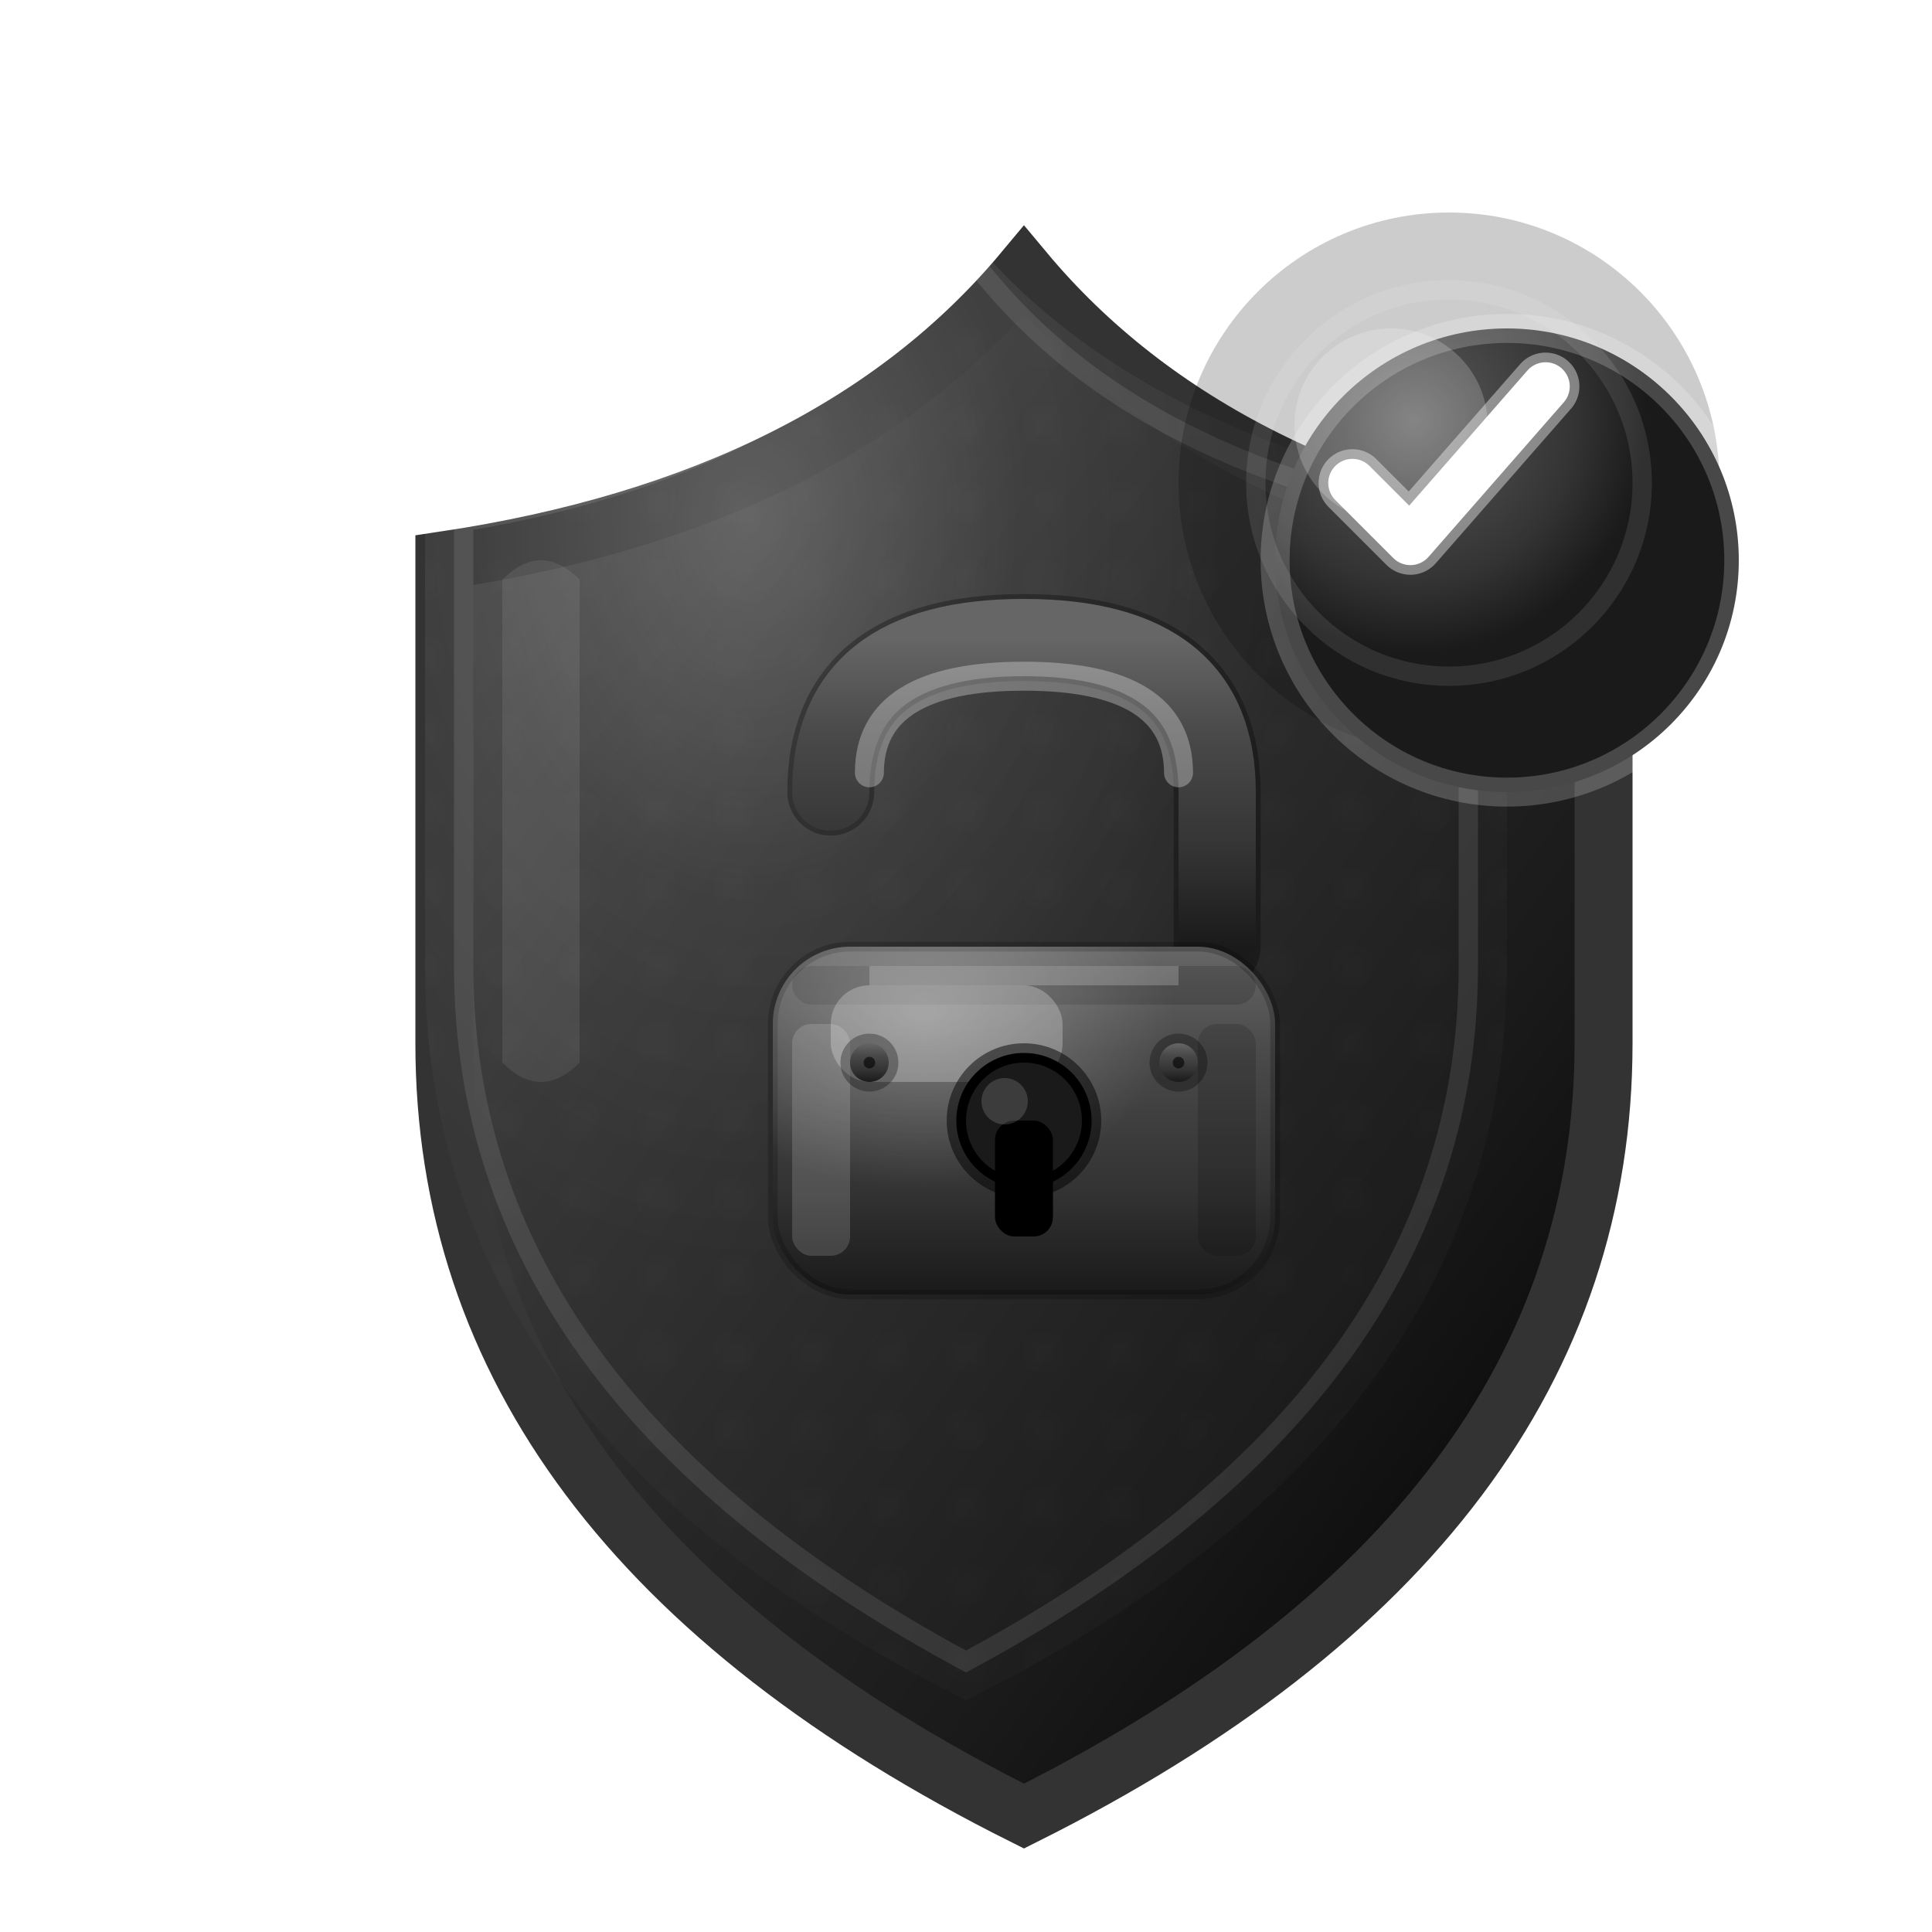 <svg width="100" height="100" viewBox="0 0 100 100" xmlns="http://www.w3.org/2000/svg">
  <defs>
    <!-- Gradientes em preto -->
    <linearGradient id="shieldGradientBlack" x1="0%" y1="0%" x2="100%" y2="100%">
      <stop offset="0%" style="stop-color:#4A4A4A;stop-opacity:1" />
      <stop offset="30%" style="stop-color:#333333;stop-opacity:1" />
      <stop offset="70%" style="stop-color:#1A1A1A;stop-opacity:1" />
      <stop offset="100%" style="stop-color:#000000;stop-opacity:1" />
    </linearGradient>
    
    <radialGradient id="shieldHighlightBlack" cx="30%" cy="20%">
      <stop offset="0%" style="stop-color:rgba(255,255,255,0.2);stop-opacity:1" />
      <stop offset="50%" style="stop-color:rgba(255,255,255,0.05);stop-opacity:1" />
      <stop offset="100%" style="stop-color:rgba(255,255,255,0);stop-opacity:1" />
    </radialGradient>
    
    <linearGradient id="lockGradientBlack" x1="0%" y1="0%" x2="0%" y2="100%">
      <stop offset="0%" style="stop-color:#666666;stop-opacity:1" />
      <stop offset="30%" style="stop-color:#4A4A4A;stop-opacity:1" />
      <stop offset="70%" style="stop-color:#333333;stop-opacity:1" />
      <stop offset="100%" style="stop-color:#1A1A1A;stop-opacity:1" />
    </linearGradient>
    
    <radialGradient id="lockHighlightBlack" cx="30%" cy="20%">
      <stop offset="0%" style="stop-color:rgba(255,255,255,0.3);stop-opacity:1" />
      <stop offset="100%" style="stop-color:rgba(255,255,255,0);stop-opacity:1" />
    </radialGradient>
    
    <radialGradient id="checkGradientBlack" cx="30%" cy="20%">
      <stop offset="0%" style="stop-color:#666666;stop-opacity:1" />
      <stop offset="30%" style="stop-color:#4A4A4A;stop-opacity:1" />
      <stop offset="70%" style="stop-color:#333333;stop-opacity:1" />
      <stop offset="100%" style="stop-color:#1A1A1A;stop-opacity:1" />
    </radialGradient>
    
    <!-- Efeitos -->
    <filter id="premiumShadowBlack" x="-100%" y="-100%" width="300%" height="300%">
      <feGaussianBlur in="SourceAlpha" stdDeviation="3"/>
      <feOffset dx="3" dy="4" result="offset"/>
      <feFlood flood-color="#000000" flood-opacity="0.4"/>
      <feComposite in2="offset" operator="in"/>
      <feMerge>
        <feMergeNode/>
        <feMergeNode in="SourceGraphic"/>
      </feMerge>
    </filter>
    
    <filter id="glowBlack" x="-50%" y="-50%" width="200%" height="200%">
      <feGaussianBlur stdDeviation="2" result="coloredBlur"/>
      <feMerge>
        <feMergeNode in="coloredBlur"/>
        <feMergeNode in="SourceGraphic"/>
      </feMerge>
    </filter>
    
    <pattern id="textureBlack" patternUnits="userSpaceOnUse" width="4" height="4">
      <rect width="4" height="4" fill="rgba(255,255,255,0.02)"/>
      <circle cx="2" cy="2" r="0.5" fill="rgba(255,255,255,0.05)"/>
    </pattern>
  </defs>
  
  <!-- Escudo base -->
  <path d="M50 10 Q60 22 80 25 L80 50 Q80 75 50 90 Q20 75 20 50 L20 25 Q40 22 50 10 Z" 
        fill="url(#shieldGradientBlack)" 
        stroke="#333333" 
        stroke-width="3"
        filter="url(#premiumShadowBlack)"/>
  
  <!-- Textura sutil -->
  <path d="M50 12 Q59 23 78 26 L78 50 Q78 74 50 88 Q22 74 22 50 L22 26 Q41 23 50 12 Z" 
        fill="url(#textureBlack)"/>
  
  <!-- Highlight principal -->
  <path d="M50 12 Q59 23 78 26 L78 50 Q78 74 50 88 Q22 74 22 50 L22 26 Q41 23 50 12 Z" 
        fill="url(#shieldHighlightBlack)"/>
  
  <!-- Borda interna -->
  <path d="M50 13 Q58 24 76 27 L76 50 Q76 72 50 86 Q24 72 24 50 L24 27 Q42 24 50 13 Z" 
        fill="none" 
        stroke="rgba(255,255,255,0.1)" 
        stroke-width="1"/>
  
  <!-- Reflexo lateral -->
  <path d="M26 30 Q28 28 30 30 L30 55 Q28 57 26 55 Z" 
        fill="rgba(255,255,255,0.08)"/>
  
  <!-- Cadeado -->
  <g transform="translate(50, 47)" filter="url(#premiumShadowBlack)">
    <!-- Base do arco -->
    <path d="M-10 -10 Q-10 -18 0 -18 Q10 -18 10 -10 L10 -2" 
          fill="none" 
          stroke="rgba(0,0,0,0.3)" 
          stroke-width="4.5"
          stroke-linecap="round"/>
    
    <!-- Arco principal -->
    <path d="M-10 -10 Q-10 -18 0 -18 Q10 -18 10 -10 L10 -2" 
          fill="none" 
          stroke="url(#lockGradientBlack)" 
          stroke-width="4"
          stroke-linecap="round"
          filter="url(#glowBlack)"/>
    
    <!-- Highlight do arco -->
    <path d="M-8 -11 Q-8 -16 0 -16 Q8 -16 8 -11" 
          fill="none" 
          stroke="rgba(255,255,255,0.3)" 
          stroke-width="1.5"
          stroke-linecap="round"/>
    
    <!-- Corpo do cadeado -->
    <rect x="-13" y="-2" width="26" height="18" 
          rx="4" 
          fill="url(#lockGradientBlack)"
          stroke="rgba(0,0,0,0.2)"
          stroke-width="0.5"/>
    
    <!-- Sombra interna -->
    <rect x="-12" y="-1" width="24" height="2" 
          rx="1" 
          fill="rgba(0,0,0,0.15)"/>
    
    <!-- Highlight do corpo -->
    <rect x="-13" y="-2" width="26" height="18" 
          rx="4" 
          fill="url(#lockHighlightBlack)"/>
    
    <!-- Brilho superior -->
    <rect x="-10" y="0" width="12" height="5" 
          rx="2" 
          fill="rgba(255,255,255,0.25)"/>
    
    <!-- Reflexos laterais -->
    <rect x="-12" y="2" width="3" height="12" 
          rx="1"
          fill="rgba(255,255,255,0.15)"/>
    <rect x="9" y="2" width="3" height="12" 
          rx="1"
          fill="rgba(0,0,0,0.15)"/>
    
    <!-- Detalhe superior -->
    <rect x="-8" y="-1" width="16" height="1" 
          fill="rgba(255,255,255,0.2)"/>
    
    <!-- Buraco da chave -->
    <circle cx="0" cy="7" r="4" fill="rgba(0,0,0,0.5)"/>
    <circle cx="0" cy="7" r="3.5" fill="#000000"/>
    <circle cx="0" cy="7" r="3" fill="#1A1A1A"/>
    
    <!-- Fenda -->
    <rect x="-1.5" y="7" width="3" height="6" 
          rx="1"
          fill="#000000"/>
    
    <!-- Highlight do buraco -->
    <circle cx="-1" cy="6" r="1.2" fill="rgba(255,255,255,0.15)"/>
    
    <!-- Parafusos -->
    <circle cx="-8" cy="4" r="1.5" fill="rgba(0,0,0,0.3)"/>
    <circle cx="8" cy="4" r="1.5" fill="rgba(0,0,0,0.3)"/>
    <circle cx="-8" cy="4" r="1" fill="url(#lockGradientBlack)"/>
    <circle cx="8" cy="4" r="1" fill="url(#lockGradientBlack)"/>
    <circle cx="-8" cy="4" r="0.3" fill="rgba(0,0,0,0.6)"/>
    <circle cx="8" cy="4" r="0.3" fill="rgba(0,0,0,0.6)"/>
  </g>
  
  <!-- Check mark -->
  <g transform="translate(75, 25)">
    <!-- Glow do círculo -->
    <circle cx="0" cy="0" r="14" fill="rgba(0,0,0,0.2)" filter="url(#glowBlack)"/>
    
    <!-- Círculo principal -->
    <circle cx="0" cy="0" r="12" fill="url(#checkGradientBlack)" 
            stroke="rgba(255,255,255,0.2)" 
            stroke-width="1.5"
            filter="url(#premiumShadowBlack)"/>
    
    <!-- Highlight do círculo -->
    <circle cx="-3" cy="-3" r="5" fill="rgba(255,255,255,0.2)"/>
    
    <!-- Reflexo interno -->
    <circle cx="0" cy="0" r="10" 
            fill="none" 
            stroke="rgba(255,255,255,0.1)" 
            stroke-width="1"/>
    
    <!-- Check mark com glow -->
    <path d="M-5 0 L-2 3 L5 -5" 
          fill="none" 
          stroke="rgba(255,255,255,0.4)" 
          stroke-width="3.5" 
          stroke-linecap="round" 
          stroke-linejoin="round"
          filter="url(#glowBlack)"/>
    
    <!-- Check mark principal -->
    <path d="M-5 0 L-2 3 L5 -5" 
          fill="none" 
          stroke="white" 
          stroke-width="2.5" 
          stroke-linecap="round" 
          stroke-linejoin="round"/>
  </g>
</svg>